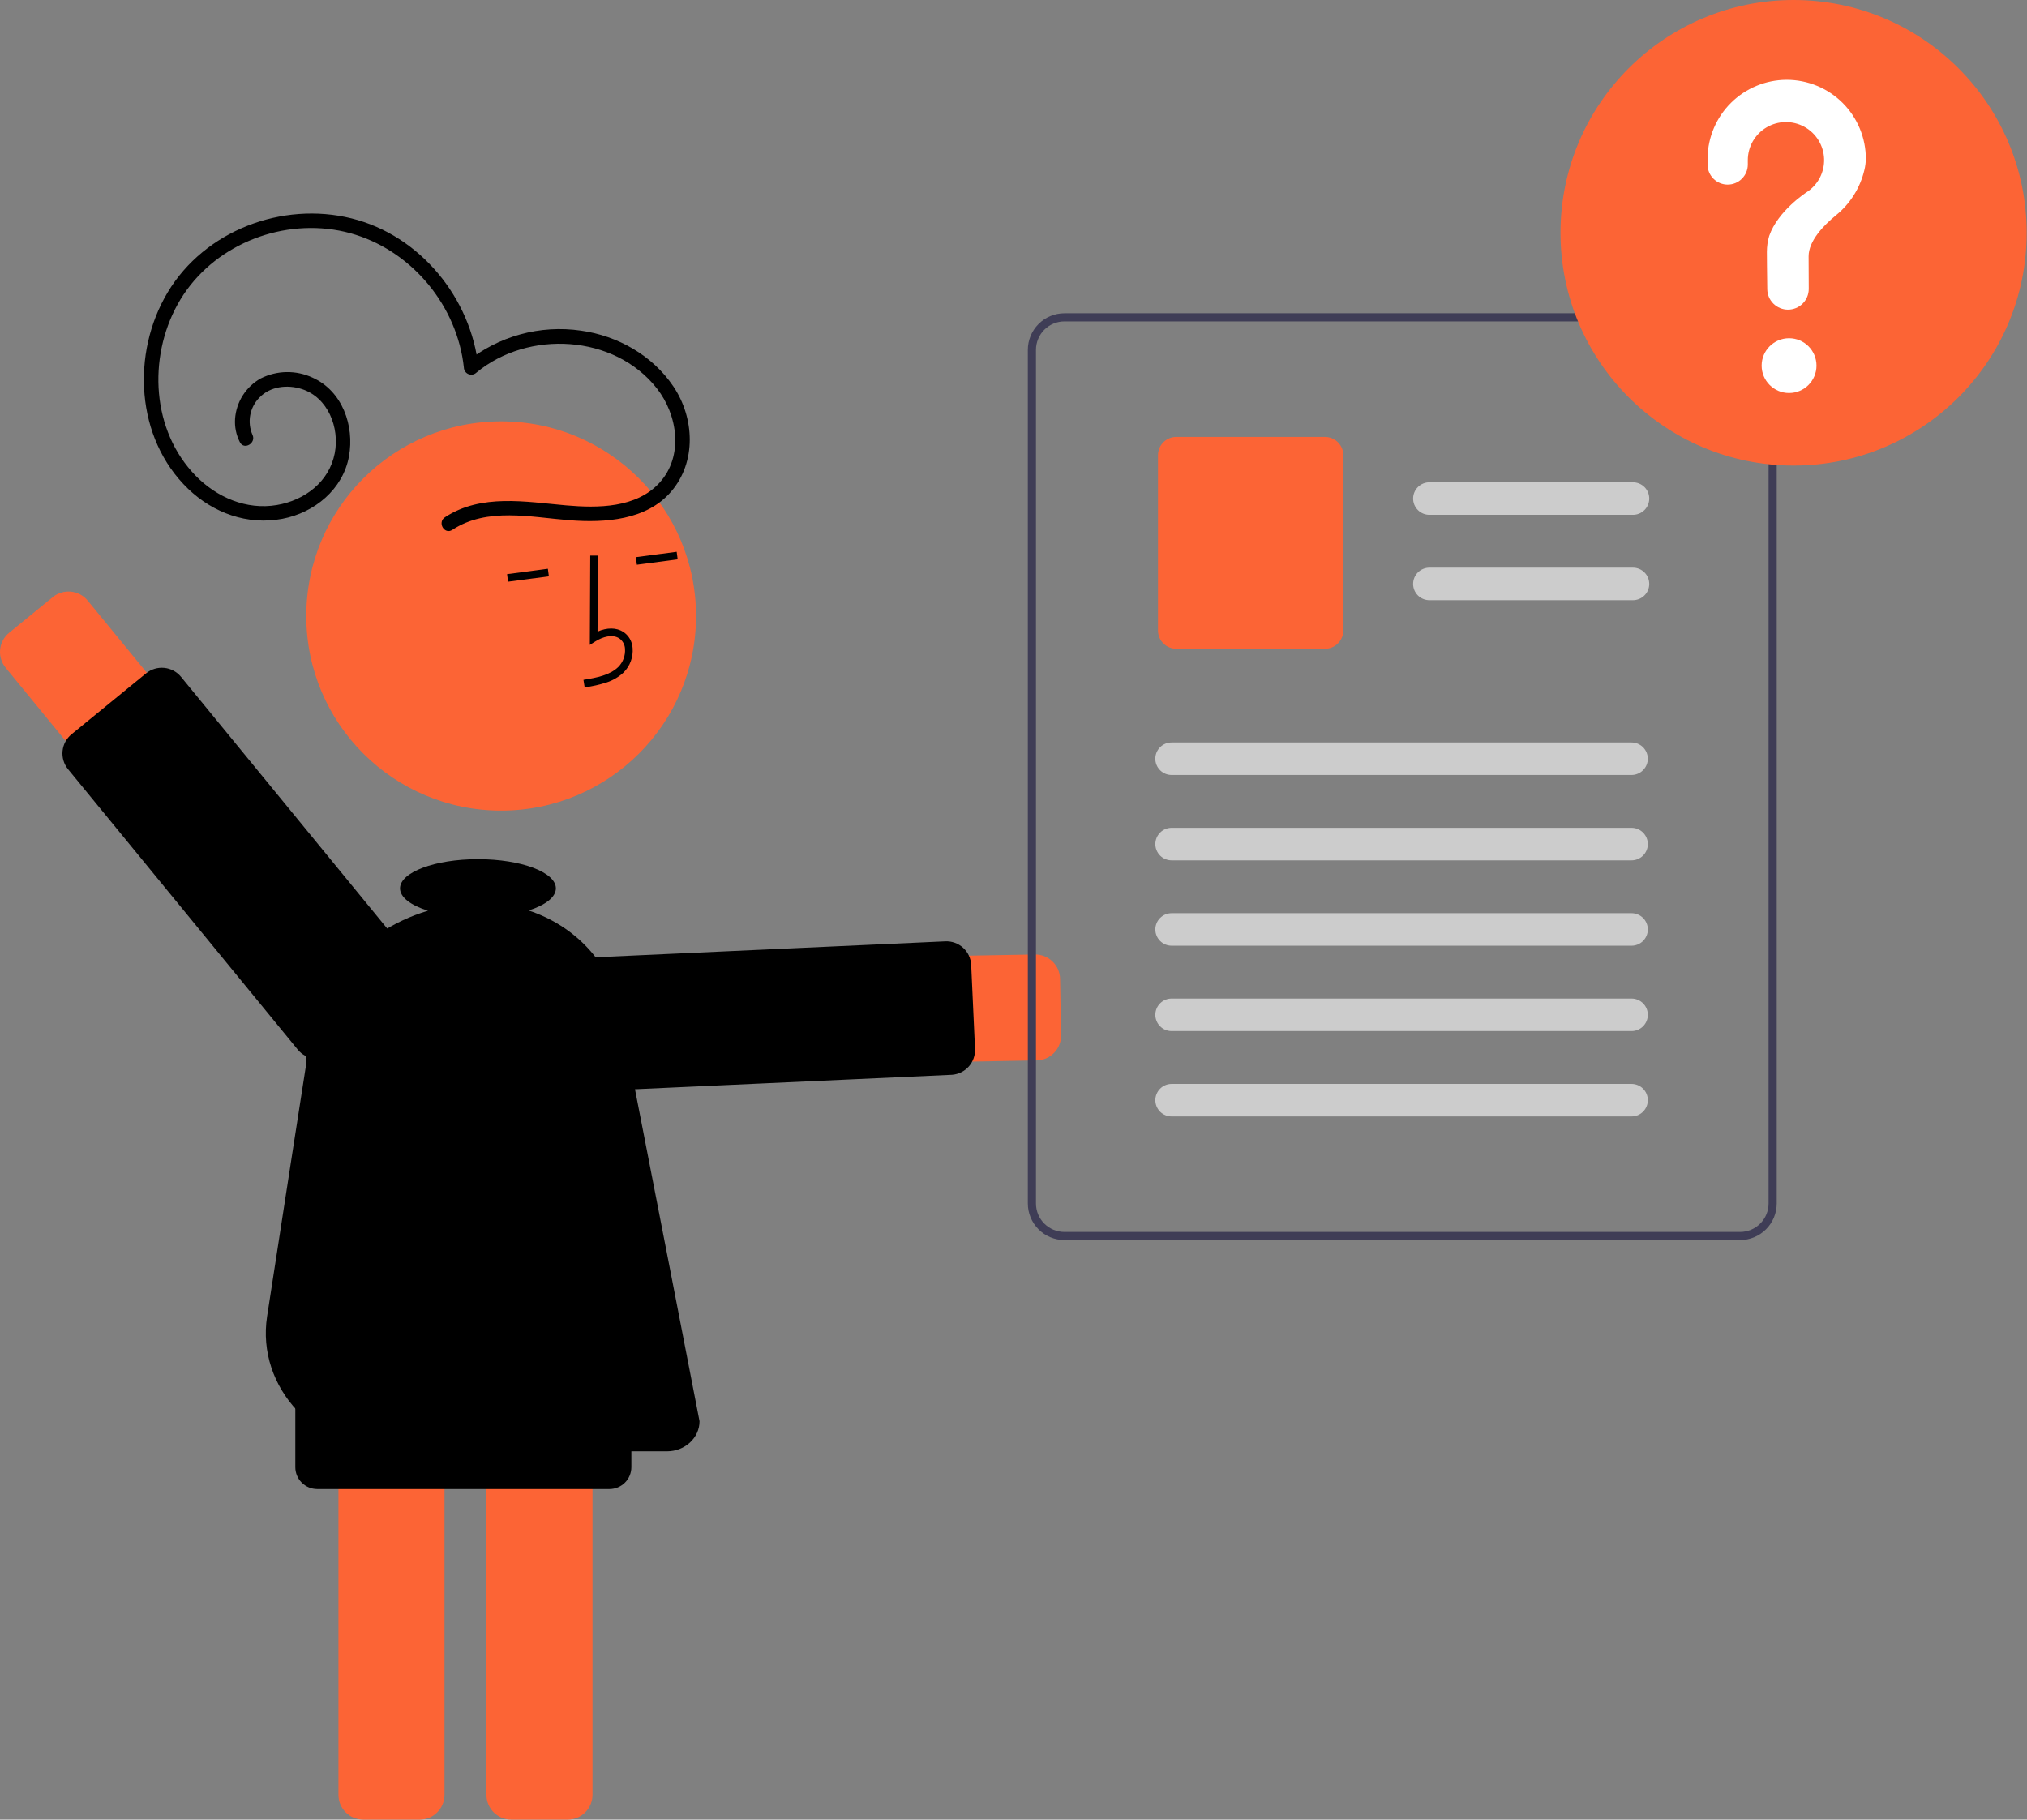 <svg width="274" height="246" viewBox="0 0 274 246" fill="none" xmlns="http://www.w3.org/2000/svg">
<rect x="0" y="0" width="274" height="246" fill="#808080" stroke="none"/>
<g clip-path="url(#clip0)">
<path d="M140.131 143.361L80.413 144.41C79.471 144.428 78.534 144.261 77.656 143.918C76.778 143.574 75.977 143.061 75.298 142.407C74.619 141.754 74.076 140.973 73.699 140.11C73.323 139.247 73.12 138.317 73.104 137.376C73.087 136.434 73.257 135.499 73.603 134.623C73.948 133.747 74.464 132.947 75.119 132.27C75.775 131.594 76.558 131.053 77.423 130.678C78.288 130.304 79.219 130.104 80.161 130.09L139.879 129.041C140.77 129.025 141.63 129.364 142.27 129.981C142.911 130.599 143.28 131.446 143.295 132.335L143.429 139.949C143.444 140.799 143.135 141.624 142.564 142.255C141.994 142.887 141.204 143.278 140.356 143.35C140.281 143.356 140.207 143.359 140.131 143.361Z" fill="#FC6435"/>
<path d="M128.598 145.307L79.605 147.541C79.164 147.561 78.724 147.494 78.31 147.344C77.895 147.195 77.514 146.965 77.188 146.668C76.863 146.371 76.599 146.013 76.412 145.614C76.224 145.215 76.118 144.784 76.098 144.344L75.579 132.998C75.539 132.11 75.853 131.241 76.453 130.584C77.053 129.927 77.89 129.535 78.78 129.495L127.774 127.261C128.214 127.241 128.654 127.307 129.069 127.457C129.483 127.607 129.864 127.837 130.19 128.134C130.516 128.431 130.78 128.789 130.967 129.187C131.154 129.586 131.261 130.018 131.281 130.458L131.799 141.804C131.838 142.67 131.539 143.518 130.966 144.169C130.393 144.821 129.59 145.225 128.725 145.299C128.683 145.302 128.641 145.305 128.598 145.307Z" fill="black"/>
<path d="M45.747 242.647V179.179C45.748 178.289 46.102 177.437 46.731 176.808C47.361 176.18 48.214 175.826 49.104 175.825H56.728C57.618 175.826 58.471 176.18 59.1 176.808C59.73 177.437 60.084 178.289 60.085 179.179V242.647C60.084 243.536 59.73 244.388 59.1 245.017C58.471 245.645 57.618 245.999 56.728 246H49.104C48.214 245.999 47.361 245.645 46.731 245.017C46.102 244.388 45.748 243.536 45.747 242.647Z" fill="#FC6435"/>
<path d="M65.752 242.647V179.179C65.753 178.289 66.108 177.437 66.737 176.808C67.366 176.18 68.22 175.826 69.11 175.825H76.734C77.624 175.826 78.477 176.18 79.106 176.808C79.736 177.437 80.09 178.289 80.091 179.179V242.647C80.09 243.536 79.736 244.388 79.106 245.017C78.477 245.645 77.624 245.999 76.734 246H69.11C68.22 245.999 67.366 245.645 66.737 245.017C66.108 244.388 65.754 243.536 65.752 242.647Z" fill="#FC6435"/>
<path d="M67.743 109.589C82.292 109.589 94.086 97.808 94.086 83.276C94.086 68.744 82.292 56.963 67.743 56.963C53.195 56.963 41.401 68.744 41.401 83.276C41.401 97.808 53.195 109.589 67.743 109.589Z" fill="#FC6435"/>
<path d="M82.002 92.26C82.85 91.982 83.628 91.526 84.284 90.923C84.719 90.492 85.054 89.971 85.266 89.397C85.478 88.823 85.562 88.21 85.512 87.601C85.484 87.166 85.357 86.744 85.139 86.367C84.921 85.99 84.618 85.669 84.255 85.428C83.313 84.824 82.053 84.823 80.771 85.387L80.819 75.115L79.786 75.11L79.729 87.186L80.525 86.686C81.448 86.107 82.766 85.7 83.698 86.296C83.928 86.454 84.118 86.663 84.255 86.906C84.391 87.149 84.469 87.421 84.484 87.699C84.518 88.153 84.455 88.61 84.297 89.037C84.14 89.465 83.892 89.853 83.57 90.176C82.43 91.265 80.766 91.605 78.868 91.909L79.031 92.928C80.04 92.794 81.034 92.571 82.002 92.26Z" fill="black"/>
<path d="M91.468 74.596L85.952 75.323L86.087 76.346L91.603 75.619L91.468 74.596Z" fill="black"/>
<path d="M74.058 76.892L68.542 77.62L68.677 78.642L74.193 77.915L74.058 76.892Z" fill="black"/>
<path d="M11.857 81.198L49.678 127.373C50.275 128.101 50.722 128.939 50.994 129.839C51.267 130.74 51.359 131.685 51.265 132.621C51.172 133.557 50.895 134.466 50.45 135.295C50.004 136.124 49.4 136.857 48.671 137.452C47.943 138.048 47.103 138.495 46.202 138.766C45.3 139.038 44.354 139.129 43.417 139.035C42.48 138.942 41.571 138.664 40.741 138.219C39.911 137.775 39.177 137.171 38.581 136.442L0.76 90.268C0.48 89.927 0.271 89.535 0.144 89.113C0.016 88.691 -0.027 88.249 0.017 87.811C0.061 87.372 0.191 86.947 0.399 86.559C0.608 86.171 0.891 85.828 1.232 85.549L7.132 80.727C7.821 80.163 8.706 79.897 9.592 79.985C10.478 80.074 11.293 80.51 11.857 81.198H11.857Z" fill="#FC6435"/>
<path d="M24.47 91.504L55.527 129.42C55.806 129.761 56.016 130.153 56.143 130.575C56.27 130.997 56.313 131.439 56.27 131.877C56.226 132.316 56.096 132.741 55.888 133.129C55.679 133.517 55.396 133.86 55.055 134.139L44.977 142.376C44.636 142.655 44.243 142.864 43.821 142.991C43.399 143.118 42.956 143.161 42.517 143.117C42.078 143.073 41.652 142.944 41.264 142.735C40.875 142.527 40.532 142.245 40.252 141.904L9.195 103.988C8.633 103.299 8.366 102.416 8.455 101.531C8.543 100.646 8.979 99.833 9.668 99.269L19.746 91.032C20.435 90.469 21.32 90.202 22.206 90.291C23.092 90.379 23.906 90.816 24.47 91.504L24.47 91.504Z" fill="black"/>
<path d="M239.791 45.41C239.411 44.509 238.775 43.739 237.962 43.196C237.149 42.652 236.194 42.359 235.216 42.352H143.889C142.576 42.353 141.318 42.874 140.389 43.801C139.461 44.728 138.939 45.986 138.938 47.297V162.704C138.939 164.016 139.461 165.273 140.389 166.2C141.318 167.128 142.576 167.649 143.889 167.65H235.219C236.531 167.648 237.789 167.126 238.718 166.199C239.646 165.272 240.168 164.015 240.169 162.704V47.297C240.172 46.649 240.044 46.008 239.794 45.41H239.791ZM239.067 162.704C239.066 163.724 238.659 164.702 237.937 165.423C237.215 166.144 236.237 166.55 235.216 166.551H143.889C142.868 166.551 141.888 166.146 141.166 165.425C140.444 164.703 140.038 163.725 140.038 162.705V47.298C140.039 46.278 140.445 45.3 141.167 44.579C141.889 43.858 142.868 43.452 143.889 43.451H235.219C235.988 43.454 236.739 43.685 237.375 44.117C238.012 44.548 238.506 45.158 238.794 45.871C238.85 46.013 238.898 46.158 238.938 46.305C239.026 46.629 239.07 46.962 239.07 47.298L239.067 162.704Z" fill="#3F3D56"/>
<path d="M220.733 69.599H193.224C192.934 69.6 192.648 69.543 192.381 69.433C192.113 69.323 191.87 69.161 191.665 68.957C191.461 68.752 191.298 68.51 191.187 68.243C191.077 67.976 191.02 67.69 191.02 67.401C191.02 67.112 191.077 66.826 191.187 66.559C191.298 66.292 191.461 66.049 191.665 65.845C191.87 65.641 192.113 65.479 192.381 65.369C192.648 65.259 192.934 65.202 193.224 65.203H220.733C221.022 65.202 221.308 65.259 221.576 65.369C221.843 65.479 222.086 65.641 222.291 65.845C222.496 66.049 222.658 66.292 222.769 66.559C222.88 66.826 222.937 67.112 222.937 67.401C222.937 67.69 222.88 67.976 222.769 68.243C222.658 68.51 222.496 68.752 222.291 68.957C222.086 69.161 221.843 69.323 221.576 69.433C221.308 69.543 221.022 69.6 220.733 69.599Z" fill="#CCCCCC"/>
<path d="M220.733 81.14H193.224C192.934 81.141 192.648 81.084 192.381 80.974C192.113 80.863 191.87 80.702 191.665 80.497C191.461 80.293 191.298 80.051 191.187 79.784C191.077 79.517 191.02 79.231 191.02 78.942C191.02 78.653 191.077 78.367 191.187 78.1C191.298 77.833 191.461 77.59 191.665 77.386C191.87 77.182 192.113 77.02 192.381 76.91C192.648 76.799 192.934 76.743 193.224 76.743H220.733C221.022 76.743 221.308 76.799 221.576 76.91C221.843 77.02 222.086 77.182 222.291 77.386C222.496 77.59 222.658 77.833 222.769 78.1C222.88 78.367 222.937 78.653 222.937 78.942C222.937 79.231 222.88 79.517 222.769 79.784C222.658 80.051 222.496 80.293 222.291 80.497C222.086 80.702 221.843 80.863 221.576 80.974C221.308 81.084 221.022 81.141 220.733 81.14Z" fill="#CCCCCC"/>
<path d="M179.109 87.711H159.006C158.349 87.71 157.72 87.45 157.256 86.986C156.792 86.522 156.53 85.894 156.53 85.238V61.541C156.53 60.885 156.792 60.257 157.256 59.793C157.72 59.329 158.349 59.069 159.006 59.068H179.109C179.766 59.069 180.395 59.329 180.859 59.793C181.323 60.257 181.584 60.885 181.585 61.541V85.238C181.584 85.894 181.323 86.522 180.859 86.986C180.395 87.45 179.766 87.71 179.109 87.711Z" fill="#FC6435"/>
<path d="M220.541 104.771H158.371C157.788 104.771 157.228 104.54 156.815 104.127C156.402 103.715 156.17 103.156 156.17 102.573C156.17 101.99 156.402 101.431 156.815 101.018C157.228 100.606 157.788 100.375 158.371 100.375H220.541C221.125 100.375 221.684 100.606 222.097 101.018C222.51 101.431 222.742 101.99 222.742 102.573C222.742 103.156 222.51 103.715 222.097 104.127C221.684 104.54 221.125 104.771 220.541 104.771Z" fill="#CCCCCC"/>
<path d="M220.541 116.312H158.372C157.789 116.311 157.23 116.079 156.818 115.667C156.406 115.255 156.174 114.696 156.174 114.114C156.174 113.531 156.406 112.973 156.818 112.56C157.23 112.148 157.789 111.916 158.372 111.915H220.541C220.831 111.915 221.117 111.971 221.385 112.082C221.652 112.192 221.895 112.354 222.1 112.558C222.305 112.762 222.467 113.005 222.578 113.272C222.689 113.538 222.746 113.825 222.746 114.114C222.746 114.403 222.689 114.689 222.578 114.956C222.467 115.223 222.305 115.465 222.1 115.669C221.895 115.873 221.652 116.035 221.385 116.146C221.117 116.256 220.831 116.312 220.541 116.312Z" fill="#CCCCCC"/>
<path d="M220.541 127.853H158.372C157.789 127.852 157.23 127.62 156.818 127.208C156.406 126.795 156.174 126.237 156.174 125.654C156.174 125.072 156.406 124.513 156.818 124.101C157.23 123.689 157.789 123.457 158.372 123.456H220.541C220.831 123.456 221.117 123.512 221.385 123.622C221.652 123.733 221.895 123.895 222.1 124.099C222.305 124.303 222.467 124.545 222.578 124.812C222.689 125.079 222.746 125.365 222.746 125.654C222.746 125.943 222.689 126.23 222.578 126.496C222.467 126.763 222.305 127.006 222.1 127.21C221.895 127.414 221.652 127.576 221.385 127.686C221.117 127.797 220.831 127.853 220.541 127.853Z" fill="#CCCCCC"/>
<path d="M220.541 139.393H158.372C157.789 139.392 157.23 139.16 156.818 138.748C156.406 138.336 156.174 137.777 156.174 137.195C156.174 136.612 156.406 136.054 156.818 135.642C157.23 135.23 157.789 134.997 158.372 134.997H220.541C220.831 134.996 221.117 135.053 221.385 135.163C221.652 135.273 221.895 135.435 222.1 135.639C222.305 135.843 222.467 136.086 222.578 136.353C222.689 136.62 222.746 136.906 222.746 137.195C222.746 137.484 222.689 137.77 222.578 138.037C222.467 138.304 222.305 138.546 222.1 138.751C221.895 138.955 221.652 139.117 221.385 139.227C221.117 139.337 220.831 139.394 220.541 139.393Z" fill="#CCCCCC"/>
<path d="M220.541 150.934H158.372C157.789 150.933 157.23 150.701 156.818 150.289C156.406 149.877 156.174 149.318 156.174 148.736C156.174 148.153 156.406 147.595 156.818 147.182C157.23 146.77 157.789 146.538 158.372 146.537H220.541C220.831 146.537 221.117 146.593 221.385 146.704C221.652 146.814 221.895 146.976 222.1 147.18C222.305 147.384 222.467 147.627 222.578 147.894C222.689 148.161 222.746 148.447 222.746 148.736C222.746 149.025 222.689 149.311 222.578 149.578C222.467 149.845 222.305 150.087 222.1 150.291C221.895 150.496 221.652 150.657 221.385 150.768C221.117 150.878 220.831 150.934 220.541 150.934Z" fill="#CCCCCC"/>
<path d="M242.448 62.941C259.849 62.941 273.954 48.852 273.954 31.471C273.954 14.09 259.849 0 242.448 0C225.048 0 210.942 14.09 210.942 31.471C210.942 48.852 225.048 62.941 242.448 62.941Z" fill="#FC6435"/>
<path d="M241.838 53.133C243.885 53.133 245.545 51.475 245.545 49.43C245.545 47.385 243.885 45.727 241.838 45.727C239.791 45.727 238.131 47.385 238.131 49.43C238.131 51.475 239.791 53.133 241.838 53.133Z" fill="white"/>
<path d="M241.441 10.79C238.647 10.818 235.973 11.934 233.99 13.9C232.006 15.867 230.87 18.529 230.821 21.321C230.821 21.374 230.82 21.75 230.82 22.241C230.82 22.962 231.107 23.652 231.617 24.162C232.127 24.671 232.818 24.958 233.54 24.958C234.262 24.957 234.954 24.671 235.464 24.161C235.974 23.651 236.261 22.96 236.261 22.239V22.237C236.26 21.903 236.26 21.671 236.26 21.657C236.26 20.763 236.493 19.884 236.936 19.107C237.379 18.329 238.017 17.681 238.787 17.225C239.557 16.768 240.433 16.52 241.328 16.505C242.223 16.489 243.107 16.707 243.893 17.136C244.678 17.565 245.339 18.191 245.808 18.952C246.278 19.713 246.542 20.584 246.573 21.478C246.604 22.372 246.401 23.258 245.985 24.05C245.569 24.842 244.954 25.512 244.2 25.994L244.201 25.996C244.201 25.996 240.33 28.485 239.15 31.899L239.151 31.899C238.944 32.599 238.839 33.325 238.839 34.054C238.839 34.354 238.857 36.978 238.891 39.108C238.903 39.843 239.203 40.543 239.728 41.059C240.252 41.574 240.959 41.863 241.695 41.863C242.063 41.863 242.427 41.79 242.768 41.65C243.108 41.509 243.417 41.302 243.677 41.042C243.938 40.782 244.144 40.473 244.285 40.133C244.426 39.794 244.499 39.429 244.499 39.062L244.499 39.044C244.487 37.094 244.48 34.823 244.48 34.658C244.48 32.561 246.505 30.472 248.169 29.11C250.094 27.553 251.447 25.401 252.016 22.992C252.138 22.496 252.206 21.987 252.217 21.476C252.217 20.073 251.94 18.683 251.403 17.387C250.865 16.09 250.077 14.912 249.084 13.919C248.09 12.927 246.911 12.14 245.613 11.603C244.315 11.066 242.924 10.79 241.519 10.79C241.493 10.79 241.467 10.79 241.441 10.79Z" fill="white"/>
<path d="M61.14 71.634C65.856 68.537 71.784 69.93 77.025 70.335C81.762 70.701 87.376 70.34 90.708 66.475C94.174 62.453 93.884 56.482 91.014 52.229C88.19 48.042 83.501 45.398 78.541 44.701C75.793 44.299 72.992 44.472 70.314 45.211C67.637 45.95 65.143 47.237 62.991 48.991L64.677 49.688C63.694 40.307 56.789 31.827 47.525 29.526C38.151 27.199 27.669 31.171 22.668 39.519C17.738 47.75 18.322 59.234 25.418 66.073C28.826 69.358 33.462 71.031 38.166 70.139C42.505 69.315 46.361 66.156 47.172 61.694C47.925 57.558 46.281 52.86 42.253 51.054C41.151 50.541 39.947 50.284 38.731 50.303C37.515 50.323 36.32 50.618 35.234 51.166C34.252 51.718 33.421 52.505 32.818 53.456C32.214 54.408 31.856 55.494 31.775 56.617C31.7 57.705 31.922 58.792 32.417 59.764C32.976 60.904 34.68 59.906 34.122 58.769C33.762 57.933 33.66 57.008 33.828 56.114C33.997 55.219 34.428 54.396 35.068 53.748C36.532 52.22 38.843 51.966 40.789 52.591C44.348 53.734 45.92 57.813 45.249 61.273C44.498 65.149 41.185 67.64 37.413 68.277C33.312 68.971 29.312 67.241 26.464 64.331C20.501 58.237 19.985 48.422 24.008 41.149C28.088 33.771 36.793 29.809 45.084 31.047C53.283 32.271 60.035 38.712 62.139 46.655C62.405 47.65 62.593 48.664 62.702 49.688C62.708 49.88 62.77 50.066 62.88 50.224C62.989 50.382 63.142 50.505 63.32 50.578C63.498 50.652 63.693 50.673 63.882 50.639C64.071 50.604 64.247 50.517 64.387 50.386C71.393 44.574 83.046 45.197 88.79 52.508C91.607 56.094 92.437 61.662 89.147 65.264C86.015 68.694 80.813 68.697 76.535 68.322C71.062 67.841 65.045 66.711 60.143 69.931C59.085 70.625 60.073 72.334 61.14 71.634V71.634Z" fill="black"/>
<path d="M82.381 201.311H42.881C42.096 201.31 41.343 200.998 40.788 200.443C40.232 199.889 39.92 199.137 39.919 198.352V185.2C39.92 184.416 40.232 183.663 40.788 183.109C41.343 182.554 42.096 182.242 42.881 182.241H82.381C83.166 182.242 83.919 182.554 84.475 183.109C85.03 183.663 85.343 184.416 85.344 185.2V198.352C85.343 199.137 85.03 199.889 84.475 200.443C83.919 200.998 83.166 201.31 82.381 201.311Z" fill="black"/>
<path d="M83.731 136.469C82.494 130.152 77.691 125.149 71.457 123.092C73.708 122.368 75.14 121.297 75.14 120.099C75.14 117.92 70.424 116.153 64.606 116.153C58.789 116.153 54.073 117.92 54.073 120.099C54.073 121.314 55.543 122.401 57.852 123.125C48.294 125.971 41.357 134.279 41.357 144.063C41.357 144.063 38.415 162.902 36.105 177.962C34.627 187.596 42.702 196.207 53.211 196.207H90.168C92.589 196.207 94.558 194.383 94.558 192.142C94.558 192.142 87.748 156.991 83.731 136.469Z" fill="black"/>
</g>
<defs>
<clipPath id="clip0">
<rect width="273.955" height="246" fill="white"/>
</clipPath>
</defs>
</svg>
